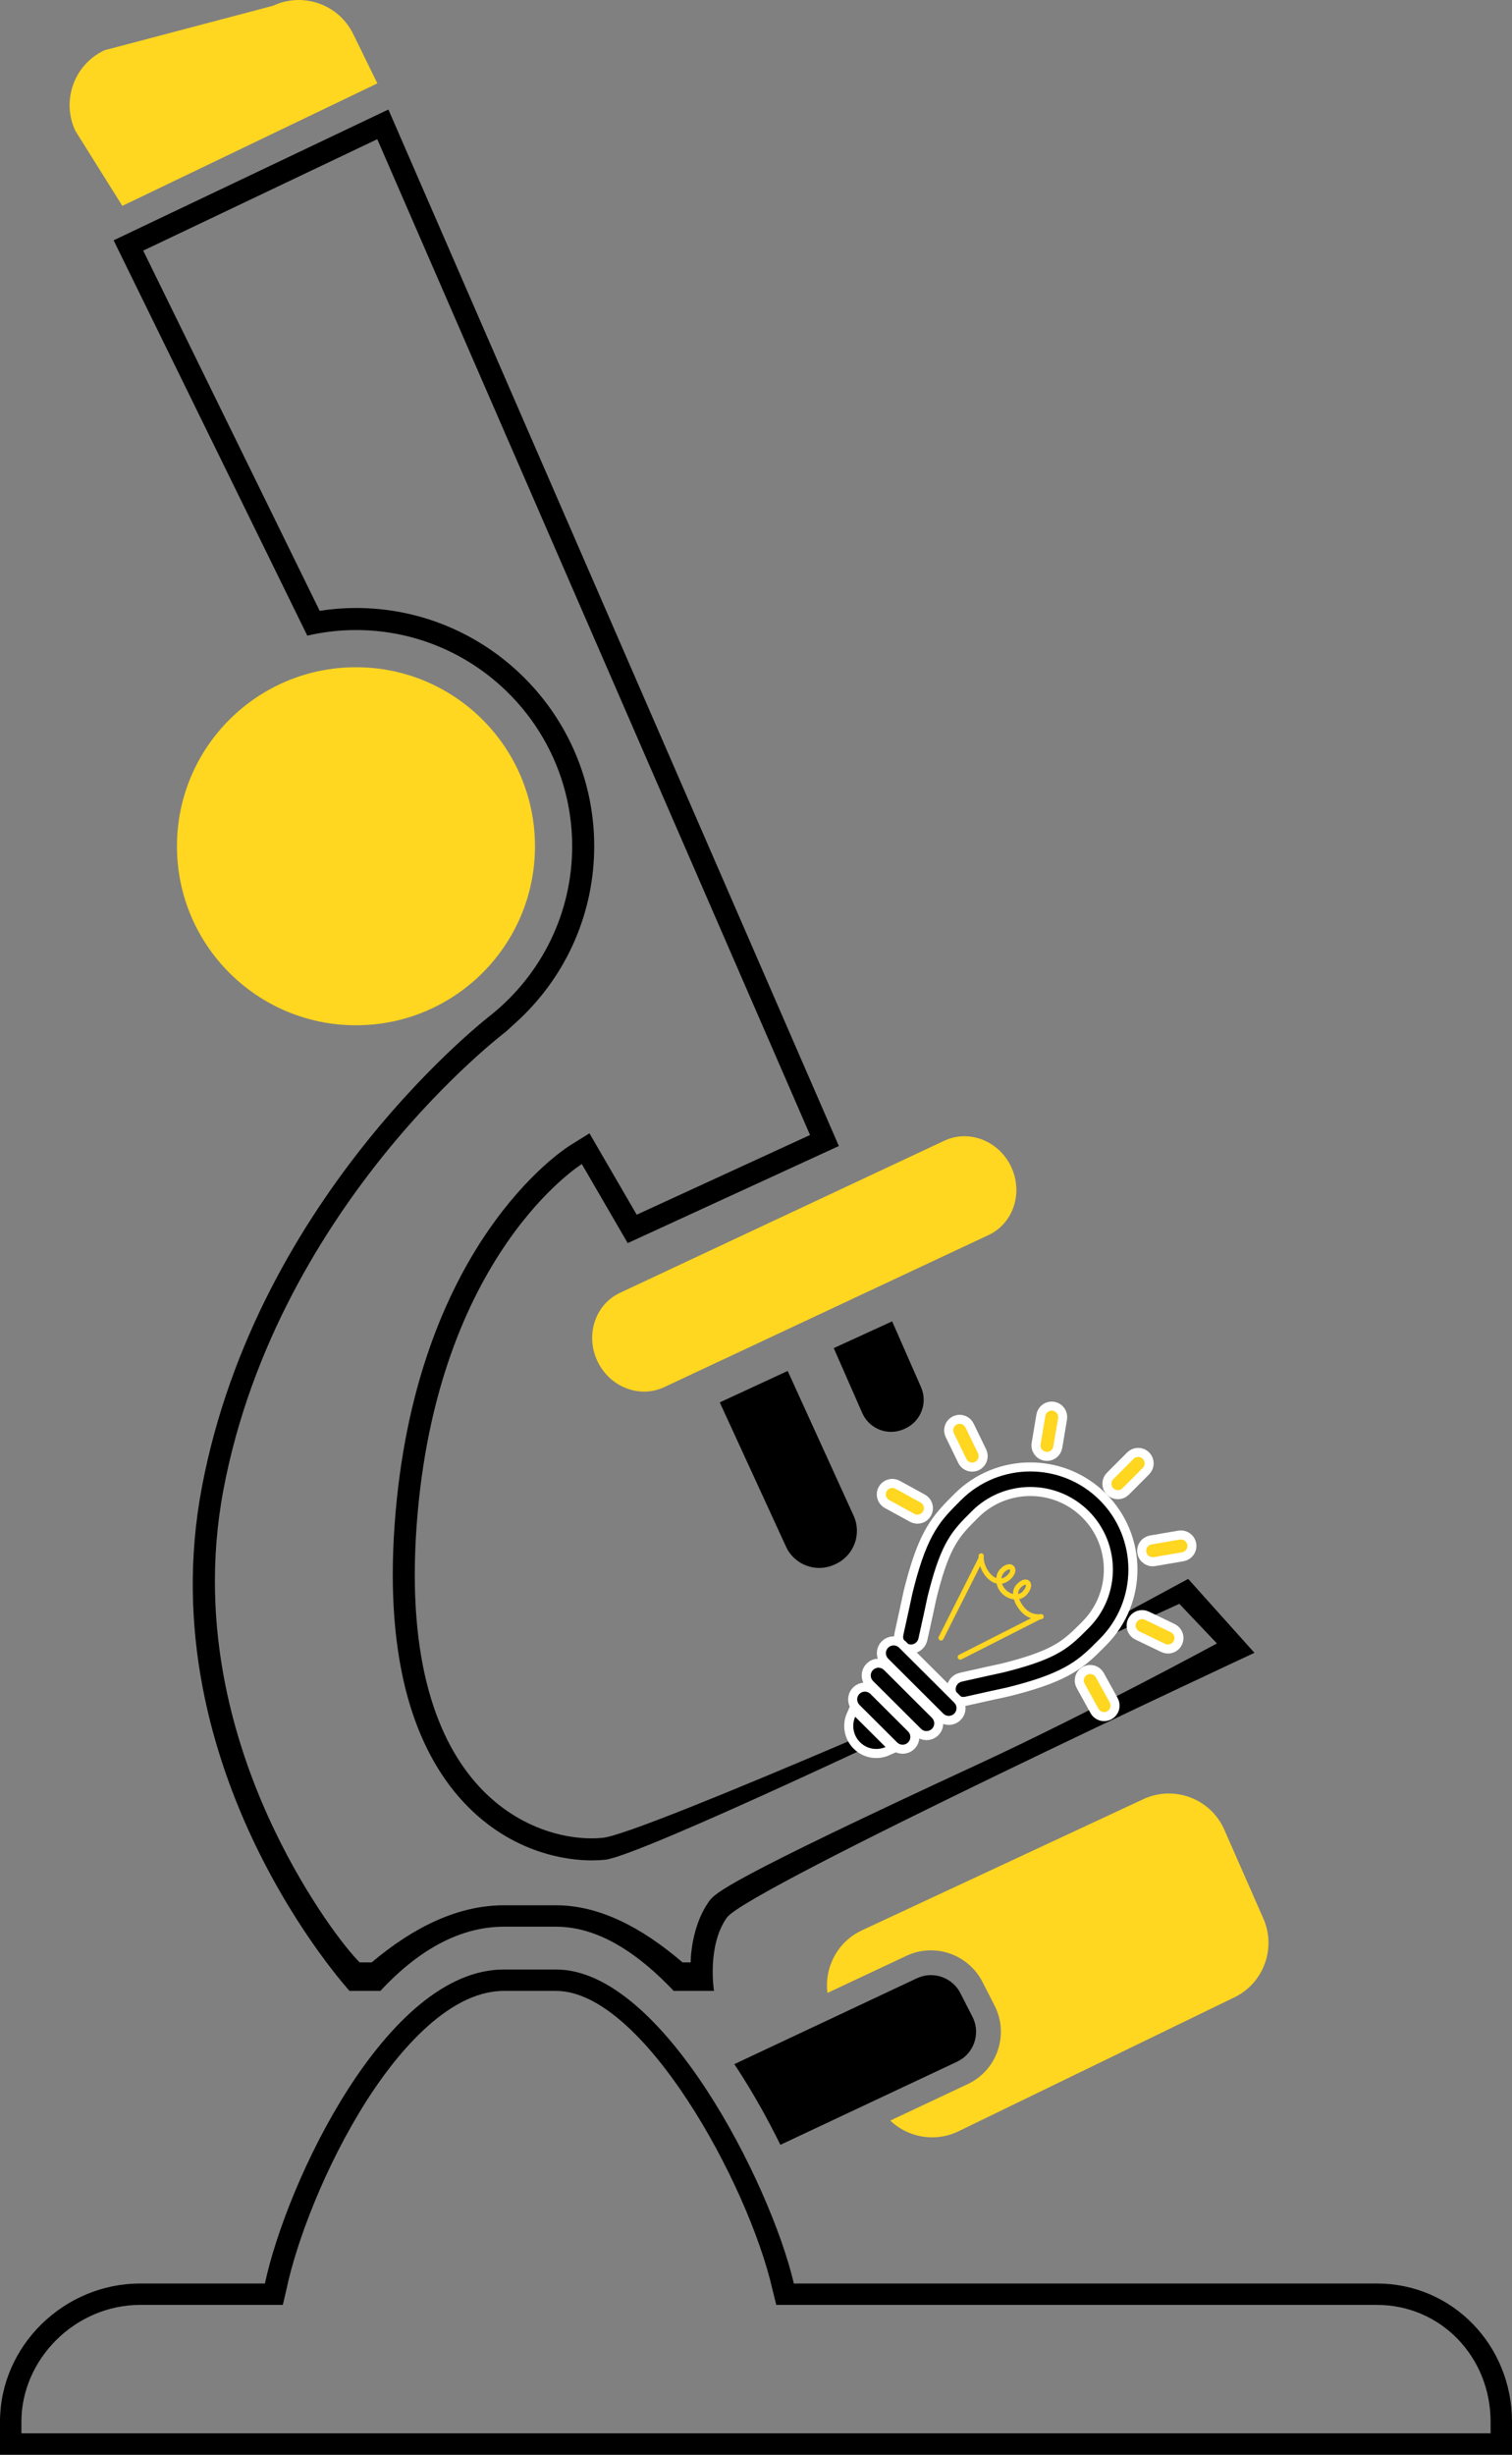<?xml version="1.0" encoding="utf-8"?>
<!-- Generator: Adobe Illustrator 16.0.0, SVG Export Plug-In . SVG Version: 6.00 Build 0)  -->
<!DOCTYPE svg PUBLIC "-//W3C//DTD SVG 1.1//EN" "http://www.w3.org/Graphics/SVG/1.1/DTD/svg11.dtd">
<svg version="1.1" id="Capa_1" xmlns="http://www.w3.org/2000/svg" xmlns:xlink="http://www.w3.org/1999/xlink" x="0px" y="0px"
	 width="212px" height="344px" viewBox="0 0 212 344" enable-background="new 0 0 212 344" xml:space="preserve">
<rect x="0" y="0" width="212" height="344" fill="#808080" stroke="none"/>
<g>
	<g>
		<g>
			<path fill="#FFD620" d="M49.578,4.881c-1.996-4.244-7.056-6.067-11.302-4.073L14.643,7.044c-4.246,1.995-6.07,7.053-4.075,11.298
				l6.585,10.51l35.759-17.167L49.578,4.881z"/>
			<path d="M119.685,212.4l-9.243-20.28l-9.524,4.406l9.29,20.215c1.176,2.567,4.213,3.695,6.782,2.52l0.175-0.081
				C119.734,218.003,120.862,214.968,119.685,212.4z"/>
			<path d="M129.11,194.325l-4.021-9.156l-8.188,3.75l4.021,9.157c1.017,2.218,3.64,3.192,5.859,2.176l0.151-0.069
				C129.152,199.166,130.127,196.544,129.11,194.325z"/>
			<g>
				<g>
					<path fill="#FFD620" d="M141.783,163.523c-1.713-3.65-5.91-5.294-9.374-3.669l-45.483,21.318
						c-3.465,1.623-4.886,5.899-3.173,9.549c1.712,3.65,5.91,5.293,9.375,3.669l45.483-21.317
						C142.075,171.447,143.496,167.172,141.783,163.523z"/>
				</g>
			</g>
			<path fill="#FFD620" d="M49.912,93.503c-13.863,0-25.101,11.232-25.101,25.088c0,13.856,11.238,25.089,25.101,25.089
				c13.862,0,25.1-11.232,25.1-25.089C75.012,104.736,63.774,93.503,49.912,93.503z"/>
			<g>
				<path fill="#FFD620" d="M177.074,268.711l-5.471-12.441c-1.965-4.258-7.011-6.119-11.271-4.155L120.89,270.49
					c-3.456,1.593-5.333,5.212-4.871,8.794l11.062-5.199c1.089-0.512,2.249-0.772,3.447-0.772c3.107,0,5.97,1.802,7.313,4.597
					l1.722,3.37c1.902,4.044,0.158,8.882-3.888,10.783l-10.853,5.108c2.447,2.334,6.165,3.071,9.424,1.57l38.67-18.764
					C177.176,278.015,179.038,272.971,177.074,268.711z"/>
			</g>
			<path d="M166.596,221.261l-19.55,10.566c0,0-56.813,25.126-62.509,25.715c-8.753,0.905-28.833-5.532-26.13-43.614
				c2.703-38.083,23.169-50.804,23.169-50.804l6.436,11.081l29.605-13.606L54.457,15.347L15.93,33.677l27.154,55.399
				c2.196-0.507,4.479-0.784,6.828-0.784c16.715,0,30.313,13.592,30.313,30.299c0,9.456-4.358,17.911-11.17,23.472
				c0,0-32.981,25.083-40.768,66.447C20.817,248.186,49.011,279,49.011,279h4.322c5.57-6,11.424-9,17.303-9h7.337
				c6.144,0,11.75,4,16.491,9h5.649c0,0-1.03-6.289,1.802-10.277s73.973-37.104,73.973-37.104L166.596,221.261z M170.629,230.306
				c0,0-17.944,9.735-33.568,16.965c-35.42,16.387-36.826,18.024-37.666,19.208c-2.006,2.824-2.513,6.521-2.56,8.521h-1.138
				c-5.818-5-11.775-8-17.724-8h-7.337c-6.362,0-12.587,3-18.52,8h-1.689c-2.024-2-7.266-8.809-11.884-18.402
				c-5.33-11.07-10.909-28.211-7.22-47.803c3.89-20.662,14.421-36.946,22.571-47.04c8.895-11.016,16.979-17.137,17.059-17.198
				l1.913-1.755c6.669-6.303,10.449-14.993,10.449-24.221c0-18.409-14.984-33.381-33.402-33.381c-1.695,0-3.4,0.135-5.092,0.398
				L20.079,35.122l32.818-15.615l60.681,139.548l-24.304,11.169l-6.625-11.404l-2.704,1.681
				c-0.89,0.553-21.837,14.003-24.619,53.208c-0.657,9.257-0.039,17.378,1.839,24.136c1.654,5.955,4.289,10.902,7.831,14.702
				c6.866,7.367,14.847,8.162,17.959,8.161c0.65,0,1.29-0.031,1.899-0.095c4.899-0.507,48.193-21.163,48.193-21.163l32.308-14.696
				L170.629,230.306z"/>
			<path d="M136.417,282.757l-1.692-3.31c-1.09-2.314-3.85-3.309-6.166-2.221L102.96,289.26c0.136,0.204,0.271,0.409,0.403,0.611
				c2.268,3.481,4.295,7.123,6.055,10.694l24.777-11.646C136.512,287.83,137.506,285.071,136.417,282.757z"/>
			<path d="M193.047,320h-81.739c-3.27-14-18.453-44-33.335-44h-7.337c-16.507,0-30.512,30-33.492,44H19.663
				C8.999,320,0,328.71,0,339.369V344h212v-4.631C212,328.71,203.711,320,193.047,320z M209,341H3v-1.631
				C3,330.643,10.507,323,19.663,323h19.993l0.512-2.186c1.369-6.562,5.38-17.249,11.254-26.462
				C55.091,288.597,62.467,279,70.635,279h7.337c12.17,0,26.947,27.046,30.324,41.794l0.549,2.206h84.201
				c9.026,0,15.953,7.347,15.953,16.369V341z"/>
		</g>
	</g>
	<g>
		<g>
			<path fill="none" stroke="#FFFFFF" stroke-width="2.539" stroke-miterlimit="10" d="M154.176,210.213
				c-5.371-5.353-14.098-5.341-19.453,0.028l-0.146,0.146c-2.703,2.71-4.49,4.499-6.422,12.013
				c-0.217,0.846-0.221,0.859-0.357,1.506c-0.129,0.613-0.397,1.885-1.141,5.231c-0.132,0.583,0.237,1.165,0.824,1.294
				c0.584,0.131,1.164-0.238,1.295-0.823c0.747-3.356,1.018-4.637,1.146-5.253c0.129-0.605,0.129-0.605,0.336-1.415
				c1.784-6.939,3.316-8.475,5.854-11.017l0.147-0.147c4.511-4.521,11.859-4.532,16.383-0.024
				c4.523,4.509,4.534,11.854,0.023,16.375l-0.146,0.147c-2.537,2.544-4.068,4.08-11.006,5.884c-0.809,0.21-0.809,0.21-1.415,0.339
				c-0.615,0.133-1.896,0.406-5.252,1.162c-0.585,0.133-0.952,0.712-0.819,1.298c0.046,0.209,0.149,0.389,0.291,0.529
				c0.254,0.254,0.629,0.376,1.006,0.291c3.345-0.754,4.617-1.026,5.229-1.156c0.646-0.139,0.662-0.142,1.508-0.362
				c7.512-1.951,9.297-3.741,11.998-6.453l0.146-0.146C159.561,224.288,159.547,215.566,154.176,210.213z"/>
			<path d="M154.176,210.213c-5.371-5.353-14.098-5.341-19.453,0.028l-0.146,0.146c-2.703,2.71-4.49,4.499-6.422,12.013
				c-0.217,0.846-0.221,0.859-0.357,1.506c-0.129,0.613-0.397,1.885-1.141,5.231c-0.132,0.583,0.237,1.165,0.824,1.294
				c0.584,0.131,1.164-0.238,1.295-0.823c0.747-3.356,1.018-4.637,1.146-5.253c0.129-0.605,0.129-0.605,0.336-1.415
				c1.784-6.939,3.316-8.475,5.854-11.017l0.147-0.147c4.511-4.521,11.859-4.532,16.383-0.024
				c4.523,4.509,4.534,11.854,0.023,16.375l-0.146,0.147c-2.537,2.544-4.068,4.08-11.006,5.884c-0.809,0.21-0.809,0.21-1.415,0.339
				c-0.615,0.133-1.896,0.406-5.252,1.162c-0.585,0.133-0.952,0.712-0.819,1.298c0.046,0.209,0.149,0.389,0.291,0.529
				c0.254,0.254,0.629,0.376,1.006,0.291c3.345-0.754,4.617-1.026,5.229-1.156c0.646-0.139,0.662-0.142,1.508-0.362
				c7.512-1.951,9.297-3.741,11.998-6.453l0.146-0.146C159.561,224.288,159.547,215.566,154.176,210.213z"/>
		</g>
		<g>
			<path fill="none" stroke="#FFFFFF" stroke-width="2.539" stroke-miterlimit="10" d="M133.795,238.604l-7.732-7.706
				c-0.424-0.424-1.111-0.422-1.535,0.003c-0.424,0.423-0.422,1.11,0.002,1.534l7.733,7.706c0.424,0.424,1.111,0.421,1.534-0.002
				C134.221,239.713,134.22,239.026,133.795,238.604z"/>
			<path d="M133.795,238.604l-7.732-7.706c-0.424-0.424-1.111-0.422-1.535,0.003c-0.424,0.423-0.422,1.11,0.002,1.534l7.733,7.706
				c0.424,0.424,1.111,0.421,1.534-0.002C134.221,239.713,134.22,239.026,133.795,238.604z"/>
		</g>
		<g>
			<path fill="none" stroke="#FFFFFF" stroke-width="2.539" stroke-miterlimit="10" d="M130.671,240.733l-6.731-6.709
				c-0.426-0.423-1.111-0.423-1.536,0.003c-0.423,0.424-0.423,1.111,0.002,1.535l6.731,6.709c0.425,0.424,1.113,0.422,1.536-0.002
				C131.098,241.845,131.096,241.157,130.671,240.733z"/>
			<path d="M130.671,240.733l-6.731-6.709c-0.426-0.423-1.111-0.423-1.536,0.003c-0.423,0.424-0.423,1.111,0.002,1.535l6.731,6.709
				c0.425,0.424,1.113,0.422,1.536-0.002C131.098,241.845,131.096,241.157,130.671,240.733z"/>
		</g>
		<g>
			<path fill="none" stroke="#FFFFFF" stroke-width="2.539" stroke-miterlimit="10" d="M127.323,242.644l-5.285-5.269
				c-0.425-0.423-1.112-0.423-1.535,0.002c-0.424,0.425-0.423,1.111,0.002,1.534l5.285,5.269c0.425,0.424,1.112,0.423,1.536-0.003
				C127.75,243.754,127.748,243.066,127.323,242.644z"/>
			<path d="M127.323,242.644l-5.285-5.269c-0.425-0.423-1.112-0.423-1.535,0.002c-0.424,0.425-0.423,1.111,0.002,1.534l5.285,5.269
				c0.425,0.424,1.112,0.423,1.536-0.003C127.75,243.754,127.748,243.066,127.323,242.644z"/>
		</g>
		<g>
			<path fill="none" stroke="#FFFFFF" stroke-width="2.539" stroke-miterlimit="10" d="M120.586,244.152
				c0.969,0.965,2.395,1.187,3.575,0.669l-4.254-4.239C119.394,241.764,119.619,243.188,120.586,244.152z"/>
			<path d="M120.586,244.152c0.969,0.965,2.395,1.187,3.575,0.669l-4.254-4.239C119.394,241.764,119.619,243.188,120.586,244.152z"
				/>
		</g>
		<path fill="#FFD620" d="M137.934,218.074c0.021-0.198-0.122-0.377-0.32-0.4c-0.197-0.021-0.377,0.122-0.399,0.319
			c-0.011,0.102-0.014,0.208-0.013,0.318l-5.583,11.062c-0.072,0.145-0.04,0.312,0.067,0.421c0.026,0.025,0.058,0.047,0.094,0.065
			c0.178,0.09,0.395,0.02,0.485-0.16l5.159-10.222c0.315,0.909,0.945,1.811,1.77,2.236c0.18,0.092,0.358,0.157,0.54,0.196
			c0.105,0.506,0.361,0.997,0.759,1.395c0.469,0.468,1.062,0.759,1.666,0.826c0.088,0.287,0.223,0.588,0.405,0.89
			c0.536,0.896,1.214,1.485,1.999,1.753l-10.092,5.124c-0.179,0.091-0.25,0.309-0.159,0.485c0.018,0.037,0.041,0.067,0.067,0.095
			c0.108,0.107,0.277,0.139,0.42,0.066l11.07-5.623c0.049-0.004,0.099-0.001,0.149-0.008c0.198-0.023,0.34-0.205,0.315-0.403
			s-0.205-0.34-0.403-0.314c-1.127,0.14-2.051-0.382-2.747-1.546c-0.078-0.131-0.185-0.328-0.271-0.557
			c0.396-0.089,0.748-0.288,1.016-0.58c0.532-0.58,0.75-1.178,0.598-1.639c-0.088-0.271-0.298-0.457-0.574-0.512
			c-0.449-0.089-0.99,0.188-1.479,0.761c-0.298,0.349-0.442,0.777-0.438,1.254c-0.68-0.155-1.338-0.757-1.548-1.446
			c0.412-0.071,0.814-0.276,1.188-0.611c0.524-0.471,0.772-1.026,0.665-1.486c-0.07-0.294-0.283-0.517-0.572-0.596
			c-0.454-0.126-1.007,0.107-1.52,0.638c-0.331,0.344-0.517,0.79-0.561,1.268c-0.055-0.021-0.107-0.045-0.162-0.073
			C138.516,220.551,137.828,219.007,137.934,218.074z M143.811,222.073c0.009,0.001,0.013,0.002,0.018,0.006
			c0.004,0.003,0.006,0.01,0.011,0.021c0.036,0.112-0.009,0.449-0.446,0.924c-0.164,0.181-0.382,0.303-0.633,0.362
			c-0.008-0.279,0.062-0.557,0.263-0.792C143.387,222.17,143.693,222.049,143.811,222.073z M141.575,219.937
			c0.016,0.004,0.028,0.01,0.037,0.019c0.01,0.009,0.017,0.024,0.021,0.046c0.027,0.117-0.034,0.414-0.442,0.781
			c-0.257,0.229-0.518,0.371-0.782,0.427c0.028-0.317,0.147-0.61,0.358-0.829C141.17,219.965,141.465,219.906,141.575,219.937z"/>
		<g>
			<path fill="none" stroke="#FFFFFF" stroke-width="2.539" stroke-miterlimit="10" d="M156.102,208.562
				c0.354,0.354,0.927,0.352,1.279-0.001l2.844-2.851c0.354-0.354,0.353-0.927-0.001-1.279c-0.354-0.354-0.927-0.353-1.279,0.002
				l-2.845,2.851C155.746,207.637,155.748,208.209,156.102,208.562z"/>
			<path fill="#FFD620" d="M156.102,208.562c0.354,0.354,0.927,0.352,1.279-0.001l2.844-2.851c0.354-0.354,0.353-0.927-0.001-1.279
				c-0.354-0.354-0.927-0.353-1.279,0.002l-2.845,2.851C155.746,207.637,155.748,208.209,156.102,208.562z"/>
		</g>
		<g>
			<path fill="none" stroke="#FFFFFF" stroke-width="2.539" stroke-miterlimit="10" d="M160.721,217.474
				c0.032,0.191,0.124,0.358,0.252,0.486c0.201,0.2,0.493,0.304,0.792,0.253l3.97-0.679c0.492-0.083,0.823-0.552,0.739-1.044
				s-0.552-0.822-1.044-0.74l-3.97,0.679C160.967,216.514,160.637,216.98,160.721,217.474z"/>
			<path fill="#FFD620" d="M160.721,217.474c0.032,0.191,0.124,0.358,0.252,0.486c0.201,0.2,0.493,0.304,0.792,0.253l3.97-0.679
				c0.492-0.083,0.823-0.552,0.739-1.044s-0.552-0.822-1.044-0.74l-3.97,0.679C160.967,216.514,160.637,216.98,160.721,217.474z"/>
		</g>
		<g>
			<path fill="none" stroke="#FFFFFF" stroke-width="2.539" stroke-miterlimit="10" d="M159.745,228.618l3.628,1.745
				c0.451,0.217,0.992,0.027,1.209-0.423c0.216-0.45,0.026-0.99-0.423-1.207l-3.629-1.745c-0.45-0.219-0.991-0.027-1.209,0.423
				c-0.171,0.355-0.088,0.768,0.177,1.032C159.568,228.513,159.65,228.571,159.745,228.618z"/>
			<path fill="#FFD620" d="M159.745,228.618l3.628,1.745c0.451,0.217,0.992,0.027,1.209-0.423c0.216-0.45,0.026-0.99-0.423-1.207
				l-3.629-1.745c-0.45-0.219-0.991-0.027-1.209,0.423c-0.171,0.355-0.088,0.768,0.177,1.032
				C159.568,228.513,159.65,228.571,159.745,228.618z"/>
		</g>
		<g>
			<path fill="none" stroke="#FFFFFF" stroke-width="2.539" stroke-miterlimit="10" d="M155.601,238.582l-1.947-3.525
				c-0.242-0.436-0.792-0.597-1.229-0.354s-0.596,0.793-0.354,1.229l1.946,3.524c0.043,0.077,0.096,0.146,0.154,0.205
				c0.277,0.276,0.715,0.35,1.076,0.15C155.683,239.569,155.842,239.019,155.601,238.582z"/>
			<path fill="#FFD620" d="M155.601,238.582l-1.947-3.525c-0.242-0.436-0.792-0.597-1.229-0.354s-0.596,0.793-0.354,1.229
				l1.946,3.524c0.043,0.077,0.096,0.146,0.154,0.205c0.277,0.276,0.715,0.35,1.076,0.15
				C155.683,239.569,155.842,239.019,155.601,238.582z"/>
		</g>
		<g>
			<path fill="none" stroke="#FFFFFF" stroke-width="2.539" stroke-miterlimit="10" d="M145.902,202.404
				c-0.05,0.3,0.054,0.59,0.255,0.79c0.128,0.128,0.296,0.219,0.488,0.25c0.493,0.084,0.959-0.25,1.042-0.742l0.666-3.971
				c0.083-0.492-0.25-0.957-0.742-1.04c-0.493-0.084-0.959,0.25-1.043,0.743L145.902,202.404z"/>
			<path fill="#FFD620" d="M145.902,202.404c-0.05,0.3,0.054,0.59,0.255,0.79c0.128,0.128,0.296,0.219,0.488,0.25
				c0.493,0.084,0.959-0.25,1.042-0.742l0.666-3.971c0.083-0.492-0.25-0.957-0.742-1.04c-0.493-0.084-0.959,0.25-1.043,0.743
				L145.902,202.404z"/>
		</g>
		<g>
			<path fill="none" stroke="#FFFFFF" stroke-width="2.539" stroke-miterlimit="10" d="M137.127,203.663l-1.758-3.622
				c-0.218-0.449-0.759-0.636-1.208-0.42c-0.45,0.22-0.638,0.76-0.421,1.21l1.758,3.621c0.046,0.094,0.105,0.177,0.176,0.247
				c0.265,0.264,0.678,0.345,1.033,0.173C137.157,204.654,137.346,204.113,137.127,203.663z"/>
			<path fill="#FFD620" d="M137.127,203.663l-1.758-3.622c-0.218-0.449-0.759-0.636-1.208-0.42c-0.45,0.22-0.638,0.76-0.421,1.21
				l1.758,3.621c0.046,0.094,0.105,0.177,0.176,0.247c0.265,0.264,0.678,0.345,1.033,0.173
				C137.157,204.654,137.346,204.113,137.127,203.663z"/>
		</g>
		<g>
			<path fill="none" stroke="#FFFFFF" stroke-width="2.539" stroke-miterlimit="10" d="M129.074,210.561l-3.531-1.936
				c-0.438-0.24-0.989-0.08-1.229,0.358c-0.199,0.36-0.124,0.798,0.154,1.074c0.059,0.059,0.127,0.111,0.203,0.154l3.533,1.935
				c0.438,0.24,0.987,0.078,1.227-0.359C129.672,211.35,129.512,210.802,129.074,210.561z"/>
			<path fill="#FFD620" d="M129.074,210.561l-3.531-1.936c-0.438-0.24-0.989-0.08-1.229,0.358c-0.199,0.36-0.124,0.798,0.154,1.074
				c0.059,0.059,0.127,0.111,0.203,0.154l3.533,1.935c0.438,0.24,0.987,0.078,1.227-0.359
				C129.672,211.35,129.512,210.802,129.074,210.561z"/>
		</g>
	</g>
</g>
</svg>
